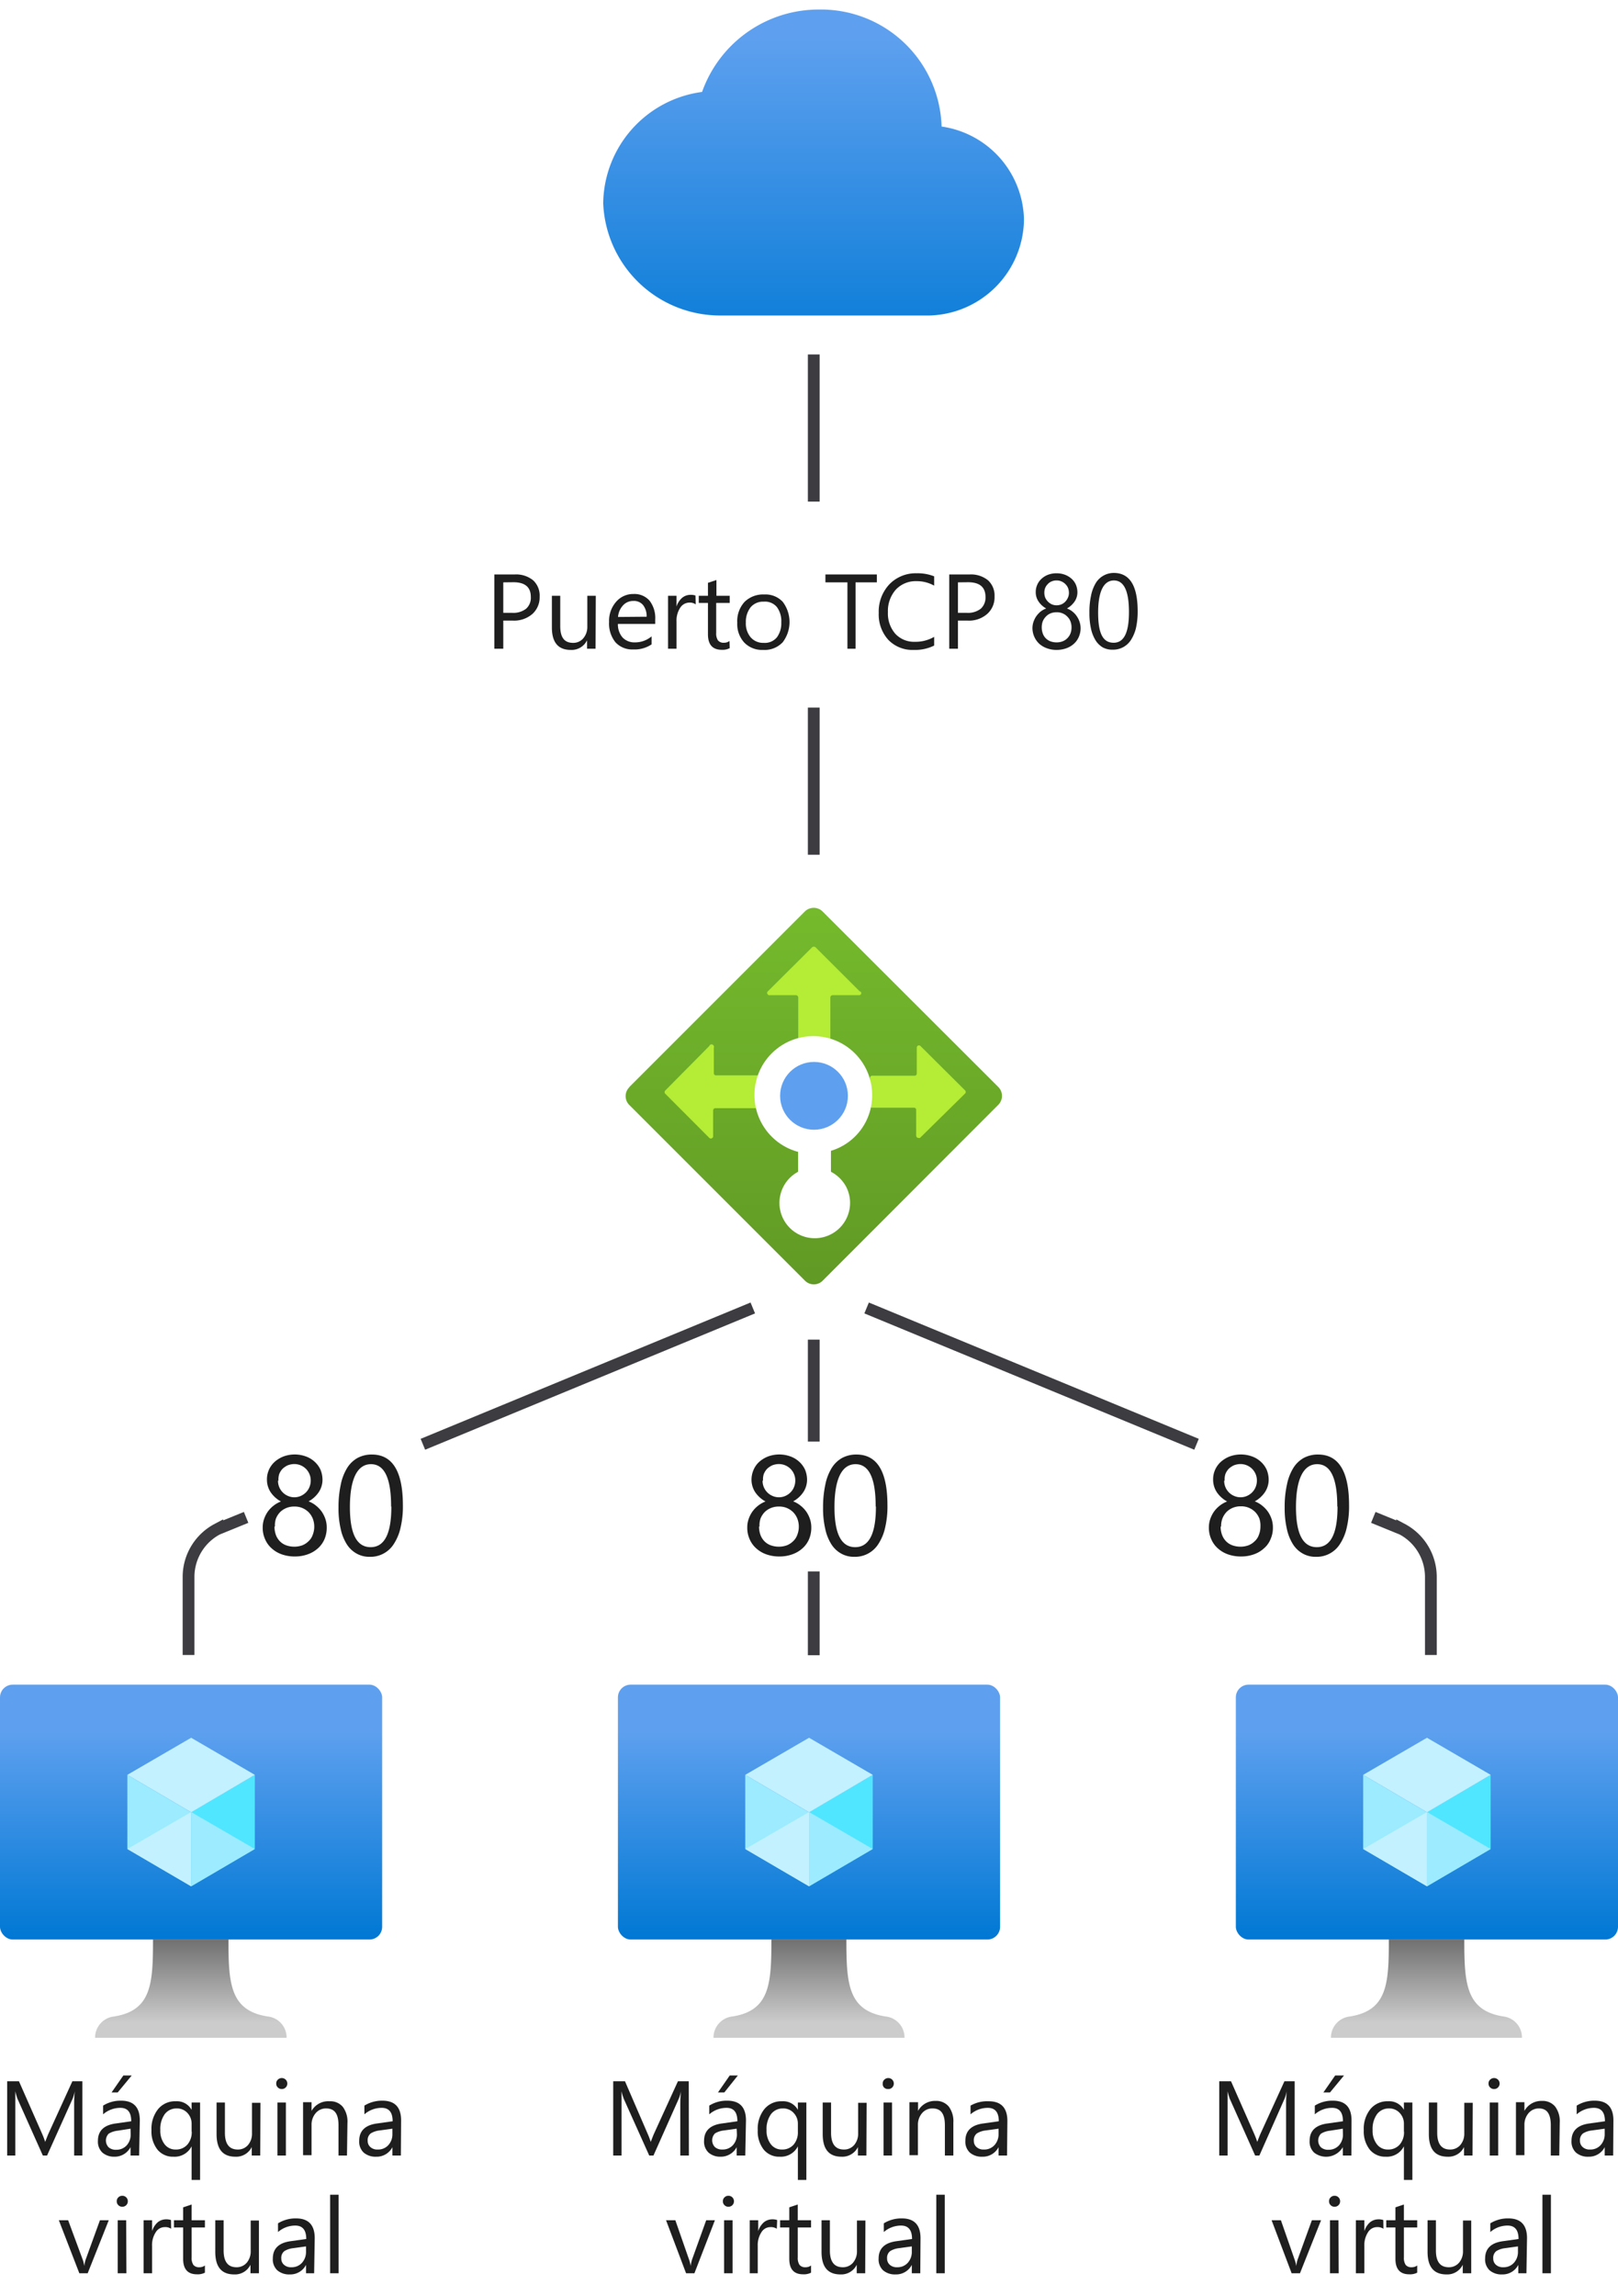 <svg id="Layer_1" data-name="Layer 1" xmlns="http://www.w3.org/2000/svg" xmlns:xlink="http://www.w3.org/1999/xlink" viewBox="0 0 137.47 195.04"><defs><style>.cls-1{fill:#fff;}.cls-2{fill:url(#linear-gradient);}.cls-3{fill:url(#linear-gradient-2);}.cls-4{fill:#b4ec36;}.cls-5{fill:#5ea0ef;}.cls-6{fill:url(#linear-gradient-3);}.cls-7{fill:#50e6ff;}.cls-8{fill:#c3f1ff;}.cls-9{fill:#9cebff;}.cls-10{fill:url(#linear-gradient-4);}.cls-11{fill:url(#linear-gradient-5);}.cls-12{fill:url(#linear-gradient-6);}.cls-13{fill:url(#linear-gradient-7);}.cls-14{fill:url(#linear-gradient-8);}.cls-15{fill:none;stroke:#3c3c41;stroke-miterlimit:10;}.cls-16{fill:#1e1e1e;}</style><linearGradient id="linear-gradient" x1="69.14" y1="849.49" x2="69.14" y2="885.26" gradientTransform="translate(0 -852.79)" gradientUnits="userSpaceOnUse"><stop offset="0.18" stop-color="#5ea0ef"/><stop offset="1" stop-color="#0078d4"/></linearGradient><linearGradient id="linear-gradient-2" x1="69.14" y1="965.18" x2="69.14" y2="928.08" gradientTransform="translate(0 -852.79)" gradientUnits="userSpaceOnUse"><stop offset="0" stop-color="#5e9624"/><stop offset="0.02" stop-color="#5f9724"/><stop offset="1" stop-color="#76bc2d"/></linearGradient><linearGradient id="linear-gradient-3" x1="68.74" y1="1017.54" x2="68.74" y2="995.89" gradientTransform="translate(0 -852.79)" gradientUnits="userSpaceOnUse"><stop offset="0" stop-color="#0078d4"/><stop offset="0.82" stop-color="#5ea0ef"/></linearGradient><linearGradient id="linear-gradient-4" x1="68.74" y1="1025.89" x2="68.74" y2="1017.54" gradientTransform="translate(0 -852.79)" gradientUnits="userSpaceOnUse"><stop offset="0.15" stop-color="#ccc"/><stop offset="1" stop-color="#707070"/></linearGradient><linearGradient id="linear-gradient-5" x1="16.24" y1="1017.54" x2="16.24" y2="995.89" xlink:href="#linear-gradient-3"/><linearGradient id="linear-gradient-6" x1="16.24" y1="1025.89" x2="16.24" y2="1017.54" xlink:href="#linear-gradient-4"/><linearGradient id="linear-gradient-7" x1="121.24" y1="1017.54" x2="121.24" y2="995.89" xlink:href="#linear-gradient-3"/><linearGradient id="linear-gradient-8" x1="121.24" y1="1025.89" x2="121.24" y2="1017.54" xlink:href="#linear-gradient-4"/></defs><g id="Shapes"><rect class="cls-1" width="137.47" height="195.04"/><path class="cls-2" d="M87,18.65a8.15,8.15,0,0,0-7-7.9A10.25,10.25,0,0,0,69.59.81a10.51,10.51,0,0,0-9.94,7,9.67,9.67,0,0,0-8.4,9.45A9.94,9.94,0,0,0,61.34,26.8H79A8.25,8.25,0,0,0,87,18.65Z"/><path class="cls-3" d="M53.47,92.34,68.38,77.43a1.07,1.07,0,0,1,1.51,0l0,0L84.82,92.34a1.07,1.07,0,0,1,0,1.51l0,0L69.89,108.8a1.06,1.06,0,0,1-1.49,0L53.47,93.87a1.06,1.06,0,0,1,0-1.51Z"/><path class="cls-4" d="M73.05,84.22l-3.76-3.75a.23.23,0,0,0-.29,0l-3.77,3.75a.17.17,0,0,0,0,.25.17.17,0,0,0,.19.07h2.2a.2.2,0,0,1,.2.19h0v3.56a.18.18,0,0,0,.19.19h2.35a.18.18,0,0,0,.19-.19h0V84.73a.2.2,0,0,1,.2-.19h2.2a.19.19,0,0,0,.22-.13.17.17,0,0,0-.08-.19Z"/><path class="cls-4" d="M60.26,88.86l-3.74,3.78a.2.2,0,0,0,0,.27l3.74,3.75a.19.19,0,0,0,.27,0,.17.17,0,0,0,.06-.15V94.33a.19.19,0,0,1,.2-.19h3.55a.18.18,0,0,0,.18-.18V91.6a.18.18,0,0,0-.06-.25l-.06,0H60.84a.18.18,0,0,1-.19-.16V89a.21.21,0,0,0-.13-.27.2.2,0,0,0-.26.13Z"/><path class="cls-4" d="M78.17,96.66,82,92.89a.19.19,0,0,0,0-.26l-3.79-3.77a.19.19,0,0,0-.27,0,.31.31,0,0,0-.05.12v2.22a.18.18,0,0,1-.17.18H74.1a.18.18,0,0,0-.18.18h0a0,0,0,0,0,0,0v2.34a.18.18,0,0,0,.15.2h3.58a.18.18,0,0,1,.19.19h0v2.21a.21.21,0,0,0,.22.17.19.19,0,0,0,.1,0Z"/><path class="cls-1" d="M74.1,93.11a5,5,0,1,0-6.29,4.74v1.69a3,3,0,1,0,4.1,1.31,3.07,3.07,0,0,0-1.31-1.31V97.76A4.91,4.91,0,0,0,74.1,93.11Z"/><circle id="e99c3387-15c3-4f28-bd4b-cb209b430e06" class="cls-5" cx="69.16" cy="93.09" r="2.88"/><rect class="cls-6" x="52.5" y="143.11" width="32.47" height="21.65" rx="1.08"/><polygon class="cls-7" points="74.15 150.77 74.15 157.07 68.74 160.24 68.74 153.93 74.15 150.77"/><polygon class="cls-8" points="74.15 150.77 68.74 153.95 63.32 150.77 68.74 147.62 74.15 150.77"/><polygon class="cls-9" points="68.74 153.95 68.74 160.24 63.32 157.07 63.32 150.77 68.74 153.95"/><polygon class="cls-8" points="63.32 157.07 68.74 153.93 68.74 160.24 63.32 157.07"/><polygon class="cls-9" points="74.15 157.07 68.74 153.93 68.74 160.24 74.15 157.07"/><path class="cls-10" d="M75.25,171.3c-3.21-.5-3.34-2.81-3.34-6.55H65.54c0,3.74-.11,6.05-3.32,6.55a1.8,1.8,0,0,0-1.6,1.81H76.85A1.79,1.79,0,0,0,75.25,171.3Z"/><rect class="cls-11" y="143.11" width="32.47" height="21.65" rx="1.08"/><polygon class="cls-7" points="21.65 150.77 21.65 157.07 16.24 160.24 16.24 153.93 21.65 150.77"/><polygon class="cls-8" points="21.65 150.77 16.24 153.95 10.82 150.77 16.24 147.62 21.65 150.77"/><polygon class="cls-9" points="16.24 153.95 16.24 160.24 10.82 157.07 10.82 150.77 16.24 153.95"/><polygon class="cls-8" points="10.82 157.07 16.24 153.93 16.24 160.24 10.82 157.07"/><polygon class="cls-9" points="21.65 157.07 16.24 153.93 16.24 160.24 21.65 157.07"/><path class="cls-12" d="M22.75,171.3c-3.21-.5-3.34-2.81-3.34-6.55H13c0,3.74-.11,6.05-3.32,6.55a1.8,1.8,0,0,0-1.6,1.81H24.35A1.79,1.79,0,0,0,22.75,171.3Z"/><rect class="cls-13" x="105" y="143.11" width="32.47" height="21.65" rx="1.08"/><polygon class="cls-7" points="126.65 150.77 126.65 157.07 121.24 160.24 121.24 153.93 126.65 150.77"/><polygon class="cls-8" points="126.65 150.77 121.24 153.95 115.82 150.77 121.24 147.62 126.65 150.77"/><polygon class="cls-9" points="121.24 153.95 121.24 160.24 115.82 157.07 115.82 150.77 121.24 153.95"/><polygon class="cls-8" points="115.82 157.07 121.24 153.93 121.24 160.24 115.82 157.07"/><polygon class="cls-9" points="126.65 157.07 121.24 153.93 121.24 160.24 126.65 157.07"/><path class="cls-14" d="M127.75,171.3c-3.21-.5-3.34-2.81-3.34-6.55H118c0,3.74-.11,6.05-3.32,6.55a1.8,1.8,0,0,0-1.6,1.81h16.23A1.79,1.79,0,0,0,127.75,171.3Z"/><line class="cls-15" x1="69.14" y1="30.11" x2="69.14" y2="42.61"/><line class="cls-15" x1="69.14" y1="60.11" x2="69.14" y2="72.61"/><line class="cls-15" x1="69.14" y1="133.49" x2="69.14" y2="140.61"/><line class="cls-15" x1="69.14" y1="113.8" x2="69.14" y2="122.46"/><path class="cls-15" d="M20.91,128.9l-2.45,1a4.6,4.6,0,0,0-2.44,4v6.69"/><line class="cls-15" x1="63.96" y1="111.11" x2="35.93" y2="122.69"/><path class="cls-15" d="M116.68,128.9l2.45,1a4.6,4.6,0,0,1,2.44,4v6.69"/><line class="cls-15" x1="73.63" y1="111.11" x2="101.66" y2="122.69"/><path class="cls-16" d="M22.32,129.76a2.18,2.18,0,0,1,.1-.67,2.6,2.6,0,0,1,.3-.63,2.47,2.47,0,0,1,.49-.53,2.41,2.41,0,0,1,.66-.38,2.51,2.51,0,0,1-.87-.78,1.94,1.94,0,0,1-.32-1.06,2,2,0,0,1,.67-1.54,2.5,2.5,0,0,1,.75-.45,2.76,2.76,0,0,1,1.88,0,2.21,2.21,0,0,1,.75.45,2.1,2.1,0,0,1,.5.68,2.26,2.26,0,0,1,.17.85,1.91,1.91,0,0,1-.32,1.06,2.48,2.48,0,0,1-.86.78,2.22,2.22,0,0,1,.65.38,2.47,2.47,0,0,1,.49.53,2.6,2.6,0,0,1,.3.63,2.22,2.22,0,0,1,.1.67,2.49,2.49,0,0,1-.19,1,2.19,2.19,0,0,1-.56.78,2.56,2.56,0,0,1-.87.51,3.14,3.14,0,0,1-1.1.18,3.21,3.21,0,0,1-1.1-.18,2.52,2.52,0,0,1-.86-.51,2.19,2.19,0,0,1-.56-.78A2.34,2.34,0,0,1,22.32,129.76Zm1-.08a2.16,2.16,0,0,0,.12.71,1.54,1.54,0,0,0,.34.54,1.42,1.42,0,0,0,.53.34,2.06,2.06,0,0,0,.7.12,2,2,0,0,0,.68-.12,1.58,1.58,0,0,0,.53-.35,1.3,1.3,0,0,0,.35-.54,1.85,1.85,0,0,0,.13-.7,1.88,1.88,0,0,0-.12-.66,1.7,1.7,0,0,0-.34-.54,1.68,1.68,0,0,0-.54-.37,1.63,1.63,0,0,0-.69-.13,1.69,1.69,0,0,0-.67.12,1.62,1.62,0,0,0-.54.35,1.73,1.73,0,0,0-.35.54A1.8,1.8,0,0,0,23.36,129.68Zm.3-3.9a1.39,1.39,0,0,0,.85,1.3,1.35,1.35,0,0,0,1.08,0,1.43,1.43,0,0,0,.44-.3,1.37,1.37,0,0,0,.3-.45,1.46,1.46,0,0,0,.11-.55,1.39,1.39,0,0,0-1.39-1.41,1.56,1.56,0,0,0-.57.11,1.63,1.63,0,0,0-.44.3,1.41,1.41,0,0,0-.28.45A1.52,1.52,0,0,0,23.66,125.78Z"/><path class="cls-16" d="M34.23,127.87a7.81,7.81,0,0,1-.19,1.87,4.19,4.19,0,0,1-.55,1.37,2.34,2.34,0,0,1-2.07,1.14,2.21,2.21,0,0,1-1.13-.28,2.33,2.33,0,0,1-.84-.81,4,4,0,0,1-.51-1.31,7.58,7.58,0,0,1-.18-1.78,9.05,9.05,0,0,1,.19-1.94,4.3,4.3,0,0,1,.54-1.42,2.45,2.45,0,0,1,.89-.86,2.54,2.54,0,0,1,1.21-.29Q34.23,123.56,34.23,127.87Zm-1,.09c0-2.39-.57-3.58-1.71-3.58s-1.79,1.21-1.79,3.65c0,2.27.58,3.4,1.76,3.4S33.25,130.28,33.25,128Z"/><path class="cls-16" d="M63.49,129.76a2.18,2.18,0,0,1,.1-.67,2.6,2.6,0,0,1,.3-.63,2.47,2.47,0,0,1,.49-.53,2.41,2.41,0,0,1,.66-.38,2.51,2.51,0,0,1-.87-.78,1.94,1.94,0,0,1-.32-1.06,2.11,2.11,0,0,1,.18-.86,1.94,1.94,0,0,1,.49-.68,2.5,2.5,0,0,1,.75-.45,2.76,2.76,0,0,1,1.88,0,2.21,2.21,0,0,1,.75.45,2.1,2.1,0,0,1,.5.68,2.26,2.26,0,0,1,.17.85,1.91,1.91,0,0,1-.32,1.06,2.48,2.48,0,0,1-.86.78,2.22,2.22,0,0,1,.65.38,2.47,2.47,0,0,1,.49.53,2.6,2.6,0,0,1,.3.63,2.22,2.22,0,0,1,.1.67,2.49,2.49,0,0,1-.19,1,2.19,2.19,0,0,1-.56.78,2.56,2.56,0,0,1-.87.51,3.14,3.14,0,0,1-1.1.18,3.21,3.21,0,0,1-1.1-.18,2.52,2.52,0,0,1-.86-.51,2.19,2.19,0,0,1-.56-.78A2.34,2.34,0,0,1,63.49,129.76Zm1-.08a2.16,2.16,0,0,0,.12.71,1.54,1.54,0,0,0,.34.54,1.42,1.42,0,0,0,.53.34,2.06,2.06,0,0,0,.7.12,2,2,0,0,0,.68-.12,1.58,1.58,0,0,0,.53-.35,1.3,1.3,0,0,0,.35-.54,1.85,1.85,0,0,0,.13-.7,1.88,1.88,0,0,0-.12-.66,1.7,1.7,0,0,0-.34-.54,1.68,1.68,0,0,0-.54-.37,1.63,1.63,0,0,0-.69-.13,1.69,1.69,0,0,0-.67.12,1.62,1.62,0,0,0-.54.35,1.73,1.73,0,0,0-.35.54A1.8,1.8,0,0,0,64.53,129.68Zm.3-3.9a1.39,1.39,0,0,0,.85,1.3,1.35,1.35,0,0,0,1.08,0,1.43,1.43,0,0,0,.44-.3,1.37,1.37,0,0,0,.3-.45,1.46,1.46,0,0,0,.11-.55,1.39,1.39,0,0,0-1.39-1.41,1.56,1.56,0,0,0-.57.11,1.63,1.63,0,0,0-.44.3,1.41,1.41,0,0,0-.28.45A1.52,1.52,0,0,0,64.83,125.78Z"/><path class="cls-16" d="M75.4,127.87a7.81,7.81,0,0,1-.19,1.87,4.19,4.19,0,0,1-.55,1.37,2.34,2.34,0,0,1-2.07,1.14,2.21,2.21,0,0,1-1.13-.28,2.33,2.33,0,0,1-.84-.81,4,4,0,0,1-.51-1.31,7.58,7.58,0,0,1-.18-1.78,9.05,9.05,0,0,1,.19-1.94,4.3,4.3,0,0,1,.54-1.42,2.45,2.45,0,0,1,.89-.86,2.54,2.54,0,0,1,1.21-.29Q75.4,123.56,75.4,127.87Zm-1,.09c0-2.39-.57-3.58-1.71-3.58s-1.79,1.21-1.79,3.65c0,2.27.58,3.4,1.76,3.4S74.42,130.28,74.42,128Z"/><path class="cls-16" d="M102.71,129.76a2.18,2.18,0,0,1,.1-.67,2.6,2.6,0,0,1,.3-.63,2.47,2.47,0,0,1,.49-.53,2.41,2.41,0,0,1,.66-.38,2.51,2.51,0,0,1-.87-.78,1.94,1.94,0,0,1-.32-1.06,2,2,0,0,1,.67-1.54,2.5,2.5,0,0,1,.75-.45,2.76,2.76,0,0,1,1.88,0,2.21,2.21,0,0,1,.75.45,2.1,2.1,0,0,1,.5.68,2.26,2.26,0,0,1,.17.85,1.91,1.91,0,0,1-.32,1.06,2.48,2.48,0,0,1-.86.78,2.22,2.22,0,0,1,.65.38,2.47,2.47,0,0,1,.49.53,2.6,2.6,0,0,1,.3.63,2.22,2.22,0,0,1,.1.67,2.34,2.34,0,0,1-.2,1,2,2,0,0,1-.56.78,2.42,2.42,0,0,1-.86.51,3.14,3.14,0,0,1-1.1.18,3.21,3.21,0,0,1-1.1-.18,2.52,2.52,0,0,1-.86-.51,2.19,2.19,0,0,1-.56-.78A2.34,2.34,0,0,1,102.71,129.76Zm1-.08a1.93,1.93,0,0,0,.12.71,1.54,1.54,0,0,0,.34.54,1.42,1.42,0,0,0,.53.34,2.06,2.06,0,0,0,.7.12,2,2,0,0,0,.68-.12,1.58,1.58,0,0,0,.53-.35,1.3,1.3,0,0,0,.35-.54,1.85,1.85,0,0,0,.13-.7A1.88,1.88,0,0,0,107,129a1.7,1.7,0,0,0-.34-.54,1.68,1.68,0,0,0-.54-.37,1.63,1.63,0,0,0-.69-.13,1.69,1.69,0,0,0-.67.12,1.62,1.62,0,0,0-.54.35,1.73,1.73,0,0,0-.35.54A1.8,1.8,0,0,0,103.75,129.68Zm.3-3.9a1.39,1.39,0,0,0,.85,1.3,1.35,1.35,0,0,0,1.08,0,1.43,1.43,0,0,0,.44-.3,1.37,1.37,0,0,0,.3-.45,1.46,1.46,0,0,0,.11-.55,1.39,1.39,0,0,0-1.39-1.41,1.56,1.56,0,0,0-.57.11,1.63,1.63,0,0,0-.44.3,1.41,1.41,0,0,0-.28.45A1.52,1.52,0,0,0,104.05,125.78Z"/><path class="cls-16" d="M114.62,127.87a7.81,7.81,0,0,1-.19,1.87,4.19,4.19,0,0,1-.55,1.37,2.34,2.34,0,0,1-2.07,1.14,2.21,2.21,0,0,1-1.13-.28,2.33,2.33,0,0,1-.84-.81,4,4,0,0,1-.51-1.31,7.58,7.58,0,0,1-.18-1.78,8.46,8.46,0,0,1,.19-1.94,4.3,4.3,0,0,1,.54-1.42,2.45,2.45,0,0,1,.89-.86,2.54,2.54,0,0,1,1.21-.29Q114.62,123.56,114.62,127.87Zm-1,.09c0-2.39-.57-3.58-1.71-3.58s-1.8,1.21-1.8,3.65c0,2.27.59,3.4,1.77,3.4S113.64,130.28,113.64,128Z"/></g><path class="cls-16" d="M42.76,52.72v2.39H42V48.8h1.73a2.28,2.28,0,0,1,1.57.5,1.76,1.76,0,0,1,.55,1.39,1.9,1.9,0,0,1-.61,1.46,2.37,2.37,0,0,1-1.67.57Zm0-3.25v2.59h.77a1.76,1.76,0,0,0,1.17-.35,1.24,1.24,0,0,0,.4-1c0-.83-.49-1.25-1.48-1.25Z"/><path class="cls-16" d="M50.6,55.11h-.72v-.72h0a1.46,1.46,0,0,1-1.38.82c-1.08,0-1.61-.64-1.61-1.91V50.61h.71v2.57c0,1,.37,1.43,1.09,1.43a1.1,1.1,0,0,0,.87-.39,1.48,1.48,0,0,0,.34-1V50.61h.72Z"/><path class="cls-16" d="M55.67,53H52.5a1.68,1.68,0,0,0,.4,1.16,1.4,1.4,0,0,0,1.06.41,2.18,2.18,0,0,0,1.4-.51v.68a2.59,2.59,0,0,1-1.57.43,1.92,1.92,0,0,1-1.5-.61,2.53,2.53,0,0,1-.54-1.73,2.44,2.44,0,0,1,.6-1.71,1.9,1.9,0,0,1,1.47-.66,1.7,1.7,0,0,1,1.37.57,2.4,2.4,0,0,1,.48,1.59Zm-.73-.61a1.53,1.53,0,0,0-.31-1,1,1,0,0,0-.82-.34,1.15,1.15,0,0,0-.86.36,1.62,1.62,0,0,0-.44,1Z"/><path class="cls-16" d="M59.11,51.34a.87.87,0,0,0-.54-.15.94.94,0,0,0-.78.44,2,2,0,0,0-.31,1.18v2.3h-.72v-4.5h.72v.92h0a1.6,1.6,0,0,1,.47-.74,1.11,1.11,0,0,1,.71-.26,1.19,1.19,0,0,1,.43.06Z"/><path class="cls-16" d="M62,55.06a1.31,1.31,0,0,1-.67.14c-.79,0-1.18-.44-1.18-1.32V51.22h-.78v-.61h.78v-1.1l.72-.24v1.34H62v.61H60.85v2.54a1.06,1.06,0,0,0,.15.64.61.61,0,0,0,.51.2.75.75,0,0,0,.47-.15Z"/><path class="cls-16" d="M64.82,55.21a2.09,2.09,0,0,1-1.59-.63,2.32,2.32,0,0,1-.59-1.67,2.43,2.43,0,0,1,.61-1.77,2.24,2.24,0,0,1,1.68-.64,2,2,0,0,1,1.57.62,2.84,2.84,0,0,1,0,3.44A2.12,2.12,0,0,1,64.82,55.21Zm.06-4.1a1.38,1.38,0,0,0-1.1.47,2,2,0,0,0-.41,1.3,1.82,1.82,0,0,0,.41,1.26,1.39,1.39,0,0,0,1.1.47A1.33,1.33,0,0,0,66,54.15a2,2,0,0,0,.38-1.28A2,2,0,0,0,66,51.56,1.32,1.32,0,0,0,64.88,51.11Z"/><path class="cls-16" d="M74.5,49.47H72.69v5.64H72V49.47H70.13V48.8H74.5Z"/><path class="cls-16" d="M79.37,54.84a3.67,3.67,0,0,1-1.74.37,2.84,2.84,0,0,1-2.16-.86,3.21,3.21,0,0,1-.81-2.28,3.38,3.38,0,0,1,.91-2.44,3.1,3.1,0,0,1,2.31-.93,3.79,3.79,0,0,1,1.49.26v.79a3,3,0,0,0-1.5-.38,2.31,2.31,0,0,0-1.76.72A2.74,2.74,0,0,0,75.44,52a2.62,2.62,0,0,0,.63,1.84,2.16,2.16,0,0,0,1.65.68,3.16,3.16,0,0,0,1.65-.42Z"/><path class="cls-16" d="M81.39,52.72v2.39h-.74V48.8h1.73a2.29,2.29,0,0,1,1.57.5,1.76,1.76,0,0,1,.55,1.39,1.88,1.88,0,0,1-.62,1.46,2.34,2.34,0,0,1-1.66.57Zm0-3.25v2.59h.77a1.76,1.76,0,0,0,1.17-.35,1.27,1.27,0,0,0,.4-1c0-.83-.49-1.25-1.48-1.25Z"/><path class="cls-16" d="M87.72,53.35a1.69,1.69,0,0,1,.08-.5,2.12,2.12,0,0,1,.23-.48,2.25,2.25,0,0,1,.36-.4,1.74,1.74,0,0,1,.5-.28,1.85,1.85,0,0,1-.65-.59,1.39,1.39,0,0,1-.24-.79,1.5,1.5,0,0,1,.13-.64,1.46,1.46,0,0,1,.37-.51,1.68,1.68,0,0,1,.56-.34,2,2,0,0,1,.71-.12,2,2,0,0,1,.7.12,1.8,1.8,0,0,1,.57.34,1.46,1.46,0,0,1,.37.51,1.7,1.7,0,0,1,.13.64,1.39,1.39,0,0,1-.24.79,1.94,1.94,0,0,1-.65.59,1.57,1.57,0,0,1,.49.28,1.67,1.67,0,0,1,.36.4,1.77,1.77,0,0,1,.23.48,1.69,1.69,0,0,1,.08.5,1.83,1.83,0,0,1-.15.75,1.67,1.67,0,0,1-.42.59,1.94,1.94,0,0,1-.64.38,2.49,2.49,0,0,1-.83.14,2.35,2.35,0,0,1-.82-.14,2,2,0,0,1-.65-.38,1.84,1.84,0,0,1-.58-1.34Zm.79-.06a1.51,1.51,0,0,0,.09.53,1.09,1.09,0,0,0,.25.4,1.11,1.11,0,0,0,.4.26,1.46,1.46,0,0,0,.52.09,1.36,1.36,0,0,0,.51-.09,1.11,1.11,0,0,0,.4-.26,1.17,1.17,0,0,0,.27-.41,1.42,1.42,0,0,0,.09-.52,1.39,1.39,0,0,0-.09-.5,1.07,1.07,0,0,0-.26-.4,1.15,1.15,0,0,0-.4-.28,1.24,1.24,0,0,0-.52-.1,1.35,1.35,0,0,0-.5.09,1.13,1.13,0,0,0-.4.27,1.28,1.28,0,0,0-.27.4A1.46,1.46,0,0,0,88.51,53.29Zm.22-2.93a1.16,1.16,0,0,0,.08.42,1.14,1.14,0,0,0,.56.56,1.06,1.06,0,0,0,.4.08,1.11,1.11,0,0,0,.41-.08,1,1,0,0,0,.33-.23,1.19,1.19,0,0,0,.22-.33,1,1,0,0,0,.09-.42,1.16,1.16,0,0,0-.08-.42,1,1,0,0,0-.23-.33,1,1,0,0,0-.33-.22.94.94,0,0,0-.41-.08,1,1,0,0,0-.42.08.86.86,0,0,0-.33.23,1,1,0,0,0-.22.33A1.14,1.14,0,0,0,88.73,50.36Z"/><path class="cls-16" d="M96.66,51.93a6.5,6.5,0,0,1-.14,1.4,3.36,3.36,0,0,1-.41,1,1.79,1.79,0,0,1-1.56.86A1.7,1.7,0,0,1,93.7,55a1.8,1.8,0,0,1-.62-.61,3.14,3.14,0,0,1-.39-1,6,6,0,0,1-.13-1.34,6.46,6.46,0,0,1,.14-1.46,3.3,3.3,0,0,1,.4-1.06,1.78,1.78,0,0,1,.67-.64,1.8,1.8,0,0,1,.91-.22C96,48.7,96.66,49.78,96.66,51.93Zm-.74.07c0-1.79-.42-2.69-1.28-2.69s-1.34.91-1.34,2.74.44,2.55,1.32,2.55S95.92,53.73,95.92,52Z"/><path class="cls-16" d="M7,183.11H6.3v-4.23c0-.34,0-.74.06-1.23h0a4.48,4.48,0,0,1-.18.61L4,183.11H3.64L1.49,178.3a4.59,4.59,0,0,1-.19-.65h0c0,.25,0,.67,0,1.24v4.22H.61V176.8h1l1.94,4.4a7.33,7.33,0,0,1,.29.75h0c.13-.34.23-.6.31-.77l2-4.38H7Z"/><path class="cls-16" d="M11.82,183.11h-.73v-.71h0a1.52,1.52,0,0,1-1.39.81,1.5,1.5,0,0,1-1-.35,1.27,1.27,0,0,1-.38-1c0-.84.5-1.33,1.49-1.47l1.34-.19c0-.76-.3-1.14-.92-1.14a2.22,2.22,0,0,0-1.47.55v-.74a2.79,2.79,0,0,1,1.53-.42q1.59,0,1.59,1.68Zm-.73-2.28L10,181a1.83,1.83,0,0,0-.76.25.83.83,0,0,0,0,1.17.92.92,0,0,0,.63.2,1.17,1.17,0,0,0,.89-.37,1.35,1.35,0,0,0,.34-.95Zm.1-4.52L10,177.75H9.48l1-1.44Z"/><path class="cls-16" d="M17,185.18h-.72v-2.85h0a1.62,1.62,0,0,1-1.54.88,1.69,1.69,0,0,1-1.36-.6,2.49,2.49,0,0,1-.51-1.65,2.67,2.67,0,0,1,.56-1.79,1.86,1.86,0,0,1,1.51-.67,1.42,1.42,0,0,1,1.34.73h0v-.62H17Zm-.72-4.1v-.66a1.31,1.31,0,0,0-.36-.93,1.19,1.19,0,0,0-.92-.38,1.24,1.24,0,0,0-1,.48,2.15,2.15,0,0,0-.38,1.35,1.87,1.87,0,0,0,.37,1.22,1.15,1.15,0,0,0,.94.44,1.27,1.27,0,0,0,1-.43A1.6,1.6,0,0,0,16.29,181.08Z"/><path class="cls-16" d="M22.11,183.11h-.72v-.72h0a1.47,1.47,0,0,1-1.39.82c-1.07,0-1.6-.64-1.6-1.92v-2.68h.71v2.57c0,.95.37,1.42,1.09,1.42a1.12,1.12,0,0,0,.87-.38,1.48,1.48,0,0,0,.34-1v-2.59h.72Z"/><path class="cls-16" d="M23.94,177.46a.44.44,0,0,1-.33-.13.42.42,0,0,1-.14-.33.42.42,0,0,1,.14-.34.48.48,0,0,1,.66,0,.46.46,0,0,1,.14.34.45.45,0,0,1-.14.33A.44.44,0,0,1,23.94,177.46Zm.35,5.65h-.72v-4.5h.72Z"/><path class="cls-16" d="M29.48,183.11h-.72v-2.57c0-1-.35-1.43-1.05-1.43a1.13,1.13,0,0,0-.89.4,1.5,1.5,0,0,0-.35,1v2.57h-.72v-4.5h.72v.74h0A1.63,1.63,0,0,1,28,178.5a1.38,1.38,0,0,1,1.13.48,2.09,2.09,0,0,1,.39,1.37Z"/><path class="cls-16" d="M34.06,183.11h-.72v-.71h0a1.5,1.5,0,0,1-1.38.81,1.54,1.54,0,0,1-1.06-.35,1.27,1.27,0,0,1-.38-1c0-.84.5-1.33,1.49-1.47l1.35-.19q0-1.14-.93-1.14a2.22,2.22,0,0,0-1.47.55v-.74a2.84,2.84,0,0,1,1.53-.42q1.59,0,1.59,1.68Zm-.72-2.28-1.09.15a1.78,1.78,0,0,0-.75.25.72.72,0,0,0-.26.63.68.68,0,0,0,.24.54.87.87,0,0,0,.62.2,1.16,1.16,0,0,0,.89-.37,1.36,1.36,0,0,0,.35-.95Z"/><path class="cls-16" d="M9.24,188.61l-1.79,4.5H6.74L5,188.61h.79L7,191.88a2.7,2.7,0,0,1,.16.62h0a2.73,2.73,0,0,1,.14-.61l1.19-3.28Z"/><path class="cls-16" d="M10.38,187.46a.44.44,0,0,1-.32-.13.42.42,0,0,1-.14-.33.42.42,0,0,1,.14-.34.44.44,0,0,1,.32-.13.45.45,0,0,1,.34.13.46.46,0,0,1,.14.34.46.46,0,0,1-.48.46Zm.36,5.65H10v-4.5h.72Z"/><path class="cls-16" d="M14.54,189.33a.91.91,0,0,0-.54-.14.89.89,0,0,0-.77.44,2,2,0,0,0-.31,1.18v2.3H12.2v-4.5h.72v.92h0a1.69,1.69,0,0,1,.47-.74,1.11,1.11,0,0,1,.71-.26,1.19,1.19,0,0,1,.43.06Z"/><path class="cls-16" d="M17.41,193.06a1.31,1.31,0,0,1-.67.14c-.79,0-1.18-.44-1.18-1.32v-2.66h-.78v-.61h.78v-1.1l.72-.24v1.34h1.13v.61H16.28v2.54a1.06,1.06,0,0,0,.15.64.61.61,0,0,0,.51.2.75.75,0,0,0,.47-.15Z"/><path class="cls-16" d="M22,193.11h-.72v-.72h0a1.46,1.46,0,0,1-1.38.82c-1.08,0-1.61-.64-1.61-1.92v-2.68H19v2.57c0,.95.37,1.42,1.09,1.42a1.12,1.12,0,0,0,.87-.38,1.48,1.48,0,0,0,.34-1v-2.59H22Z"/><path class="cls-16" d="M26.69,193.11H26v-.71h0a1.5,1.5,0,0,1-1.38.81,1.54,1.54,0,0,1-1.06-.35,1.27,1.27,0,0,1-.38-1c0-.84.5-1.33,1.49-1.47l1.35-.19q0-1.14-.93-1.14a2.22,2.22,0,0,0-1.47.55v-.74a2.84,2.84,0,0,1,1.53-.42q1.59,0,1.59,1.68ZM26,190.83l-1.09.15a1.78,1.78,0,0,0-.75.25.72.72,0,0,0-.26.63.68.68,0,0,0,.24.54.87.87,0,0,0,.62.2,1.16,1.16,0,0,0,.89-.37,1.36,1.36,0,0,0,.35-.95Z"/><path class="cls-16" d="M28.77,193.11h-.72v-6.67h.72Z"/><path class="cls-16" d="M58.53,183.11H57.8v-4.23c0-.34,0-.74.06-1.23h0a4.48,4.48,0,0,1-.18.61l-2.16,4.85h-.36L53,178.3a4.59,4.59,0,0,1-.19-.65h0c0,.25,0,.67,0,1.24v4.22h-.71V176.8h1L55,181.2a7.33,7.33,0,0,1,.29.75h0c.13-.34.23-.6.31-.77l2-4.38h.92Z"/><path class="cls-16" d="M63.32,183.11h-.73v-.71h0a1.52,1.52,0,0,1-1.39.81,1.5,1.5,0,0,1-1-.35,1.27,1.27,0,0,1-.38-1c0-.84.5-1.33,1.49-1.47l1.34-.19c0-.76-.3-1.14-.92-1.14a2.22,2.22,0,0,0-1.47.55v-.74a2.79,2.79,0,0,1,1.53-.42q1.59,0,1.59,1.68Zm-.73-2.28-1.08.15a1.83,1.83,0,0,0-.76.25.83.83,0,0,0,0,1.17.92.92,0,0,0,.63.2,1.17,1.17,0,0,0,.89-.37,1.35,1.35,0,0,0,.34-.95Zm.1-4.52-1.15,1.44H61l1-1.44Z"/><path class="cls-16" d="M68.51,185.18h-.72v-2.85h0a1.62,1.62,0,0,1-1.54.88,1.69,1.69,0,0,1-1.36-.6,2.49,2.49,0,0,1-.51-1.65,2.67,2.67,0,0,1,.56-1.79,1.86,1.86,0,0,1,1.51-.67,1.42,1.42,0,0,1,1.34.73h0v-.62h.72Zm-.72-4.1v-.66a1.31,1.31,0,0,0-.36-.93,1.19,1.19,0,0,0-.92-.38,1.24,1.24,0,0,0-1,.48,2.15,2.15,0,0,0-.38,1.35,1.87,1.87,0,0,0,.37,1.22,1.15,1.15,0,0,0,.94.44,1.27,1.27,0,0,0,1-.43A1.6,1.6,0,0,0,67.79,181.08Z"/><path class="cls-16" d="M73.61,183.11h-.72v-.72h0a1.47,1.47,0,0,1-1.39.82c-1.07,0-1.6-.64-1.6-1.92v-2.68h.71v2.57c0,.95.37,1.42,1.09,1.42a1.12,1.12,0,0,0,.87-.38,1.48,1.48,0,0,0,.34-1v-2.59h.72Z"/><path class="cls-16" d="M75.44,177.46a.44.44,0,0,1-.33-.13A.42.42,0,0,1,75,177a.42.42,0,0,1,.14-.34.48.48,0,0,1,.66,0,.46.46,0,0,1,.14.34.45.45,0,0,1-.14.33A.44.44,0,0,1,75.44,177.46Zm.35,5.65h-.72v-4.5h.72Z"/><path class="cls-16" d="M81,183.11h-.72v-2.57c0-1-.35-1.43-1.05-1.43a1.13,1.13,0,0,0-.89.4,1.5,1.5,0,0,0-.35,1v2.57h-.72v-4.5H78v.74h0a1.63,1.63,0,0,1,1.48-.85,1.38,1.38,0,0,1,1.13.48,2.09,2.09,0,0,1,.39,1.37Z"/><path class="cls-16" d="M85.56,183.11h-.72v-.71h0a1.5,1.5,0,0,1-1.38.81,1.54,1.54,0,0,1-1.06-.35,1.27,1.27,0,0,1-.38-1c0-.84.5-1.33,1.49-1.47l1.35-.19q0-1.14-.93-1.14a2.22,2.22,0,0,0-1.47.55v-.74A2.84,2.84,0,0,1,84,178.5q1.59,0,1.59,1.68Zm-.72-2.28-1.09.15a1.78,1.78,0,0,0-.75.25.72.72,0,0,0-.26.63.68.68,0,0,0,.24.54.87.87,0,0,0,.62.2,1.16,1.16,0,0,0,.89-.37,1.36,1.36,0,0,0,.35-.95Z"/><path class="cls-16" d="M60.74,188.61,59,193.11h-.71l-1.7-4.5h.79l1.14,3.27a2.7,2.7,0,0,1,.16.62h0a2.73,2.73,0,0,1,.14-.61L60,188.61Z"/><path class="cls-16" d="M61.88,187.46a.44.44,0,0,1-.32-.13.42.42,0,0,1-.14-.33.42.42,0,0,1,.14-.34.44.44,0,0,1,.32-.13.45.45,0,0,1,.34.13.46.46,0,0,1,.14.34.46.46,0,0,1-.48.46Zm.36,5.65h-.72v-4.5h.72Z"/><path class="cls-16" d="M66,189.33a.91.91,0,0,0-.54-.14.89.89,0,0,0-.77.44,2,2,0,0,0-.31,1.18v2.3H63.7v-4.5h.72v.92h0a1.69,1.69,0,0,1,.47-.74,1.11,1.11,0,0,1,.71-.26,1.19,1.19,0,0,1,.43.06Z"/><path class="cls-16" d="M68.91,193.06a1.31,1.31,0,0,1-.67.14c-.79,0-1.18-.44-1.18-1.32v-2.66h-.78v-.61h.78v-1.1l.72-.24v1.34h1.13v.61H67.78v2.54a1.06,1.06,0,0,0,.15.64.61.61,0,0,0,.51.2.75.75,0,0,0,.47-.15Z"/><path class="cls-16" d="M73.51,193.11h-.72v-.72h0a1.46,1.46,0,0,1-1.38.82c-1.08,0-1.61-.64-1.61-1.92v-2.68h.71v2.57c0,.95.37,1.42,1.09,1.42a1.12,1.12,0,0,0,.87-.38,1.48,1.48,0,0,0,.34-1v-2.59h.72Z"/><path class="cls-16" d="M78.19,193.11h-.72v-.71h0a1.5,1.5,0,0,1-1.38.81,1.54,1.54,0,0,1-1.06-.35,1.27,1.27,0,0,1-.38-1c0-.84.5-1.33,1.49-1.47l1.35-.19q0-1.14-.93-1.14a2.22,2.22,0,0,0-1.47.55v-.74a2.84,2.84,0,0,1,1.53-.42q1.59,0,1.59,1.68Zm-.72-2.28-1.09.15a1.78,1.78,0,0,0-.75.25.72.72,0,0,0-.26.63.68.68,0,0,0,.24.54.87.87,0,0,0,.62.2,1.16,1.16,0,0,0,.89-.37,1.36,1.36,0,0,0,.35-.95Z"/><path class="cls-16" d="M80.27,193.11h-.72v-6.67h.72Z"/><path class="cls-16" d="M110,183.11h-.73v-4.23c0-.34,0-.74.06-1.23h0a4.48,4.48,0,0,1-.18.61L107,183.11h-.36l-2.15-4.81a4.59,4.59,0,0,1-.19-.65h0c0,.25,0,.67,0,1.24v4.22h-.71V176.8h1l1.94,4.4a7.33,7.33,0,0,1,.29.75h0c.13-.34.23-.6.31-.77l2-4.38H110Z"/><path class="cls-16" d="M114.82,183.11h-.73v-.71h0a1.65,1.65,0,0,1-2.44.46,1.27,1.27,0,0,1-.38-1c0-.84.5-1.33,1.49-1.47l1.34-.19c0-.76-.3-1.14-.92-1.14a2.22,2.22,0,0,0-1.47.55v-.74a2.79,2.79,0,0,1,1.53-.42q1.59,0,1.59,1.68Zm-.73-2.28L113,181a1.83,1.83,0,0,0-.76.25.83.83,0,0,0,0,1.17.92.92,0,0,0,.63.2,1.17,1.17,0,0,0,.89-.37,1.35,1.35,0,0,0,.34-.95Zm.1-4.52L113,177.75h-.56l1-1.44Z"/><path class="cls-16" d="M120,185.18h-.72v-2.85h0a1.62,1.62,0,0,1-1.54.88,1.69,1.69,0,0,1-1.36-.6,2.49,2.49,0,0,1-.51-1.65,2.67,2.67,0,0,1,.56-1.79,1.86,1.86,0,0,1,1.51-.67,1.42,1.42,0,0,1,1.34.73h0v-.62H120Zm-.72-4.1v-.66a1.31,1.31,0,0,0-.36-.93,1.19,1.19,0,0,0-.92-.38,1.24,1.24,0,0,0-1,.48,2.15,2.15,0,0,0-.38,1.35,1.87,1.87,0,0,0,.37,1.22,1.15,1.15,0,0,0,.94.44,1.27,1.27,0,0,0,1-.43A1.6,1.6,0,0,0,119.29,181.08Z"/><path class="cls-16" d="M125.11,183.11h-.72v-.72h0a1.47,1.47,0,0,1-1.39.82c-1.07,0-1.6-.64-1.6-1.92v-2.68h.71v2.57c0,.95.37,1.42,1.09,1.42a1.12,1.12,0,0,0,.87-.38,1.48,1.48,0,0,0,.34-1v-2.59h.72Z"/><path class="cls-16" d="M126.94,177.46a.44.44,0,0,1-.33-.13.42.42,0,0,1-.14-.33.42.42,0,0,1,.14-.34.48.48,0,0,1,.66,0,.46.46,0,0,1,.14.34.45.45,0,0,1-.14.33A.44.44,0,0,1,126.94,177.46Zm.35,5.65h-.72v-4.5h.72Z"/><path class="cls-16" d="M132.48,183.11h-.72v-2.57c0-1-.35-1.43-1-1.43a1.13,1.13,0,0,0-.89.4,1.5,1.5,0,0,0-.35,1v2.57h-.72v-4.5h.72v.74h0a1.63,1.63,0,0,1,1.48-.85,1.38,1.38,0,0,1,1.13.48,2.09,2.09,0,0,1,.39,1.37Z"/><path class="cls-16" d="M137.06,183.11h-.72v-.71h0a1.5,1.5,0,0,1-1.38.81,1.54,1.54,0,0,1-1.06-.35,1.27,1.27,0,0,1-.38-1c0-.84.5-1.33,1.49-1.47l1.35-.19q0-1.14-.93-1.14a2.22,2.22,0,0,0-1.47.55v-.74a2.84,2.84,0,0,1,1.53-.42q1.59,0,1.59,1.68Zm-.72-2.28-1.09.15a1.78,1.78,0,0,0-.75.25.72.72,0,0,0-.26.63.68.68,0,0,0,.24.54.87.87,0,0,0,.62.2,1.16,1.16,0,0,0,.89-.37,1.36,1.36,0,0,0,.35-.95Z"/><path class="cls-16" d="M112.24,188.61l-1.79,4.5h-.71l-1.7-4.5h.79l1.14,3.27a2.7,2.7,0,0,1,.16.62h0a2.73,2.73,0,0,1,.14-.61l1.19-3.28Z"/><path class="cls-16" d="M113.38,187.46a.44.44,0,0,1-.32-.13.42.42,0,0,1-.14-.33.42.42,0,0,1,.14-.34.44.44,0,0,1,.32-.13.45.45,0,0,1,.34.13.46.46,0,0,1,.14.34.46.46,0,0,1-.48.46Zm.36,5.65H113v-4.5h.72Z"/><path class="cls-16" d="M117.54,189.33a.91.91,0,0,0-.54-.14.89.89,0,0,0-.77.44,2,2,0,0,0-.31,1.18v2.3h-.72v-4.5h.72v.92h0a1.69,1.69,0,0,1,.47-.74,1.13,1.13,0,0,1,.71-.26,1.19,1.19,0,0,1,.43.06Z"/><path class="cls-16" d="M120.41,193.06a1.31,1.31,0,0,1-.67.14c-.79,0-1.18-.44-1.18-1.32v-2.66h-.78v-.61h.78v-1.1l.72-.24v1.34h1.13v.61h-1.13v2.54a1.06,1.06,0,0,0,.15.64.61.61,0,0,0,.51.2.75.75,0,0,0,.47-.15Z"/><path class="cls-16" d="M125,193.11h-.72v-.72h0a1.46,1.46,0,0,1-1.38.82c-1.08,0-1.61-.64-1.61-1.92v-2.68H122v2.57c0,.95.37,1.42,1.09,1.42a1.12,1.12,0,0,0,.87-.38,1.48,1.48,0,0,0,.34-1v-2.59H125Z"/><path class="cls-16" d="M129.69,193.11H129v-.71h0a1.5,1.5,0,0,1-1.38.81,1.54,1.54,0,0,1-1.06-.35,1.27,1.27,0,0,1-.38-1c0-.84.5-1.33,1.49-1.47l1.35-.19q0-1.14-.93-1.14a2.22,2.22,0,0,0-1.47.55v-.74a2.84,2.84,0,0,1,1.53-.42q1.59,0,1.59,1.68Zm-.72-2.28-1.09.15a1.78,1.78,0,0,0-.75.25.72.72,0,0,0-.26.63.68.68,0,0,0,.24.54.87.87,0,0,0,.62.2,1.16,1.16,0,0,0,.89-.37,1.36,1.36,0,0,0,.35-.95Z"/><path class="cls-16" d="M131.77,193.11h-.72v-6.67h.72Z"/></svg>